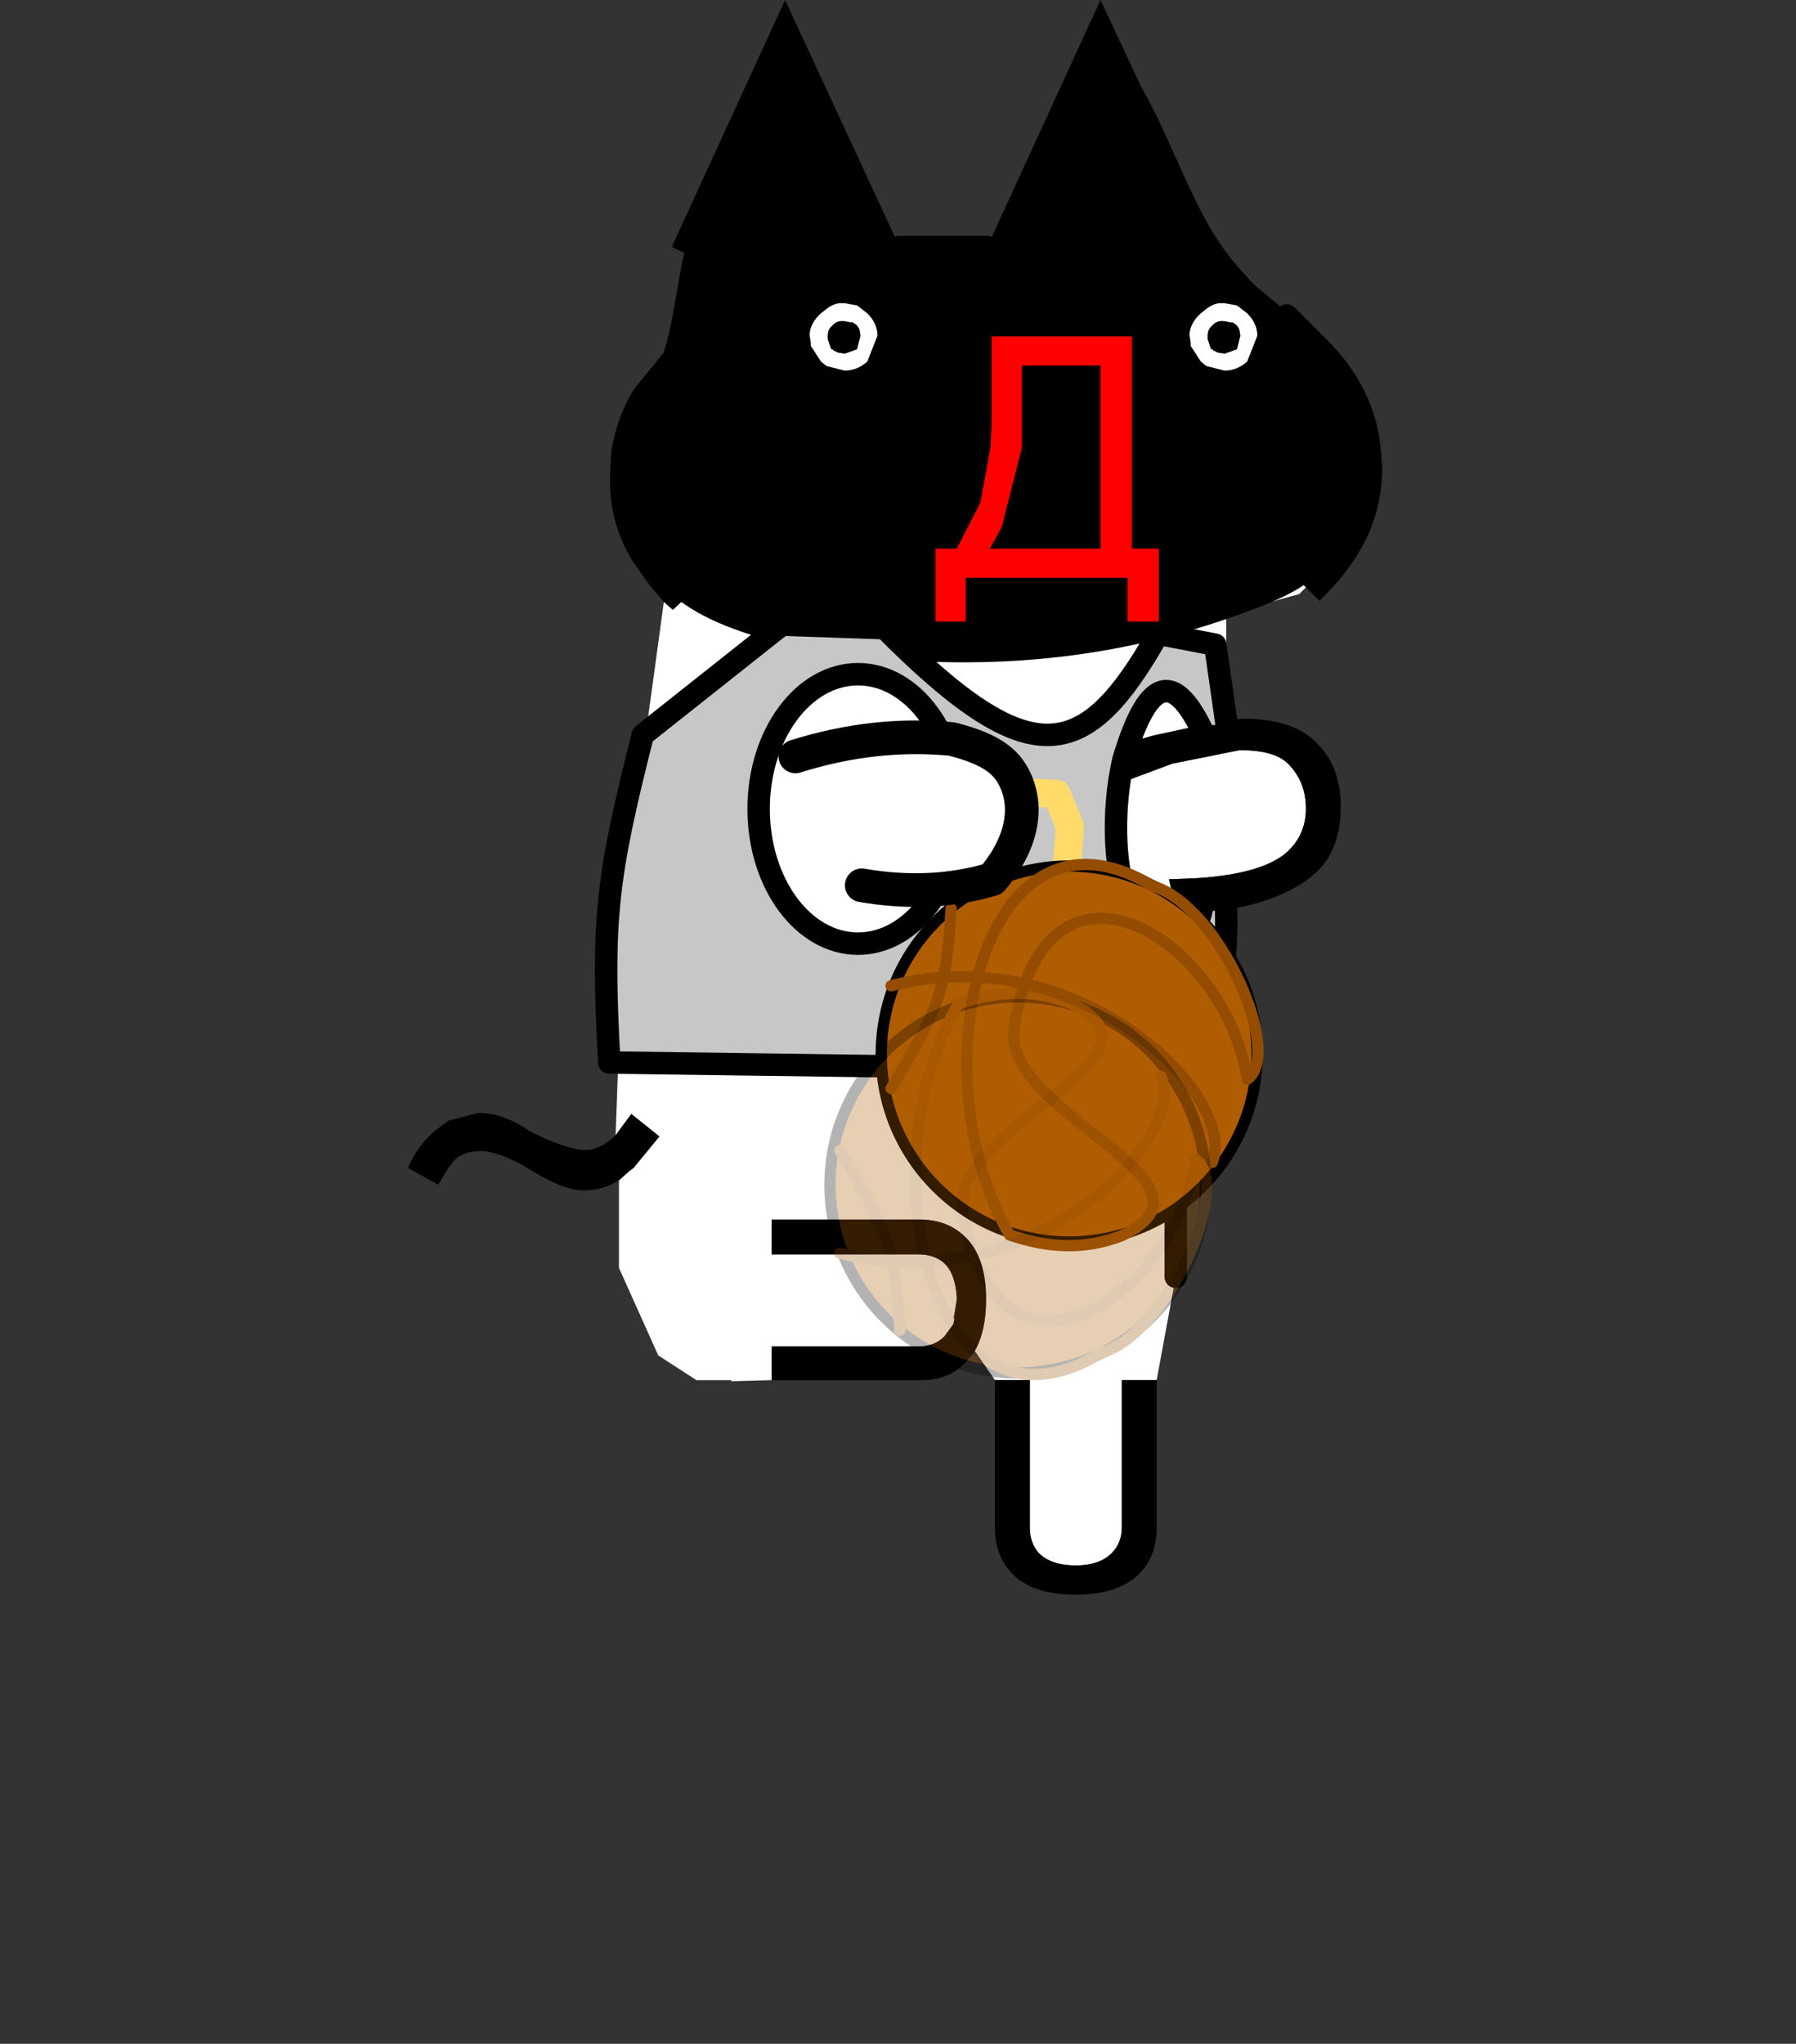 <?xml version="1.0" encoding="UTF-8" standalone="no"?>
<svg
   width="160"
   height="182"
   xml:space="preserve"
   style="fill-rule:evenodd;clip-rule:evenodd;stroke-linecap:round;stroke-linejoin:round"
   version="1.1"
   id="svg16"
   sodipodi:docname="front-walking-2-alt.svg"
   inkscape:version="1.4.2 (ebf0e940d0, 2025-05-08)"
   xmlns:inkscape="http://www.inkscape.org/namespaces/inkscape"
   xmlns:sodipodi="http://sodipodi.sourceforge.net/DTD/sodipodi-0.dtd"
   xmlns="http://www.w3.org/2000/svg"
   xmlns:svg="http://www.w3.org/2000/svg"><rect width="100%" height="100%" fill="#333333" stroke="none"/><defs
     id="defs16"><inkscape:path-effect
       effect="bspline"
       id="path-effect17"
       is_visible="true"
       lpeversion="1.3"
       weight="33.333"
       steps="2"
       helper_size="0"
       apply_no_weight="true"
       apply_with_weight="true"
       only_selected="false"
       uniform="false" /></defs><sodipodi:namedview
     id="namedview16"
     pagecolor="#535353"
     bordercolor="#000000"
     borderopacity="0.25"
     inkscape:showpageshadow="2"
     inkscape:pageopacity="0.0"
     inkscape:pagecheckerboard="true"
     inkscape:deskcolor="#d1d1d1"
     showgrid="false"
     inkscape:export-bgcolor="#2d2d2d00"
     inkscape:zoom="9.5714286"
     inkscape:cx="61.589552"
     inkscape:cy="40.119403"
     inkscape:window-width="1920"
     inkscape:window-height="1059"
     inkscape:window-x="0"
     inkscape:window-y="21"
     inkscape:window-maximized="1"
     inkscape:current-layer="svg16" /><path
     d="M10.75-56.05v-.05H4.5v3.9l-.05 1.1L4-48.65l-1.05 2H2v3.3h1.35v-1.95h7.2v1.95h1.4v-3.3h-1.2v-9.4M.4-60h3.9l1.2.55 3.85-8.6 3.9 8.6L14.5-60l3.15 3.05 1.15 1.1h-.05l-.35.4.1.1c1.4 1.367 2.167 2.883 2.3 4.55l.05.6c0 1.1-.267 2.133-.8 3.1l-.25.45-1.4 1.7.1.1-.3.3-3.25.9v4.7l-3.25.7-3.15.9.65 1.6L12.55-37l3-.6c1.033 0 1.75.2 2.15.6.533.533.8 1.2.8 2 0 .733-.25 1.35-.75 1.85-.7.7-2.067 1.117-4.1 1.25l-1.25.05.35 1.5 1.5-.05-.05 2.75-1.5 1.25v12.25l-.85 4.6H10.3V-3c0 .467-.15.85-.45 1.15-.367.367-.9.55-1.6.55-.733 0-1.283-.183-1.65-.55-.267-.3-.4-.683-.4-1.15v-6.55H4.65l-.9-1.3c.333-.6.5-1.35.5-2.25v-.25c-.033-1.133-.333-1.983-.9-2.55-.533-.533-1.217-.8-2.05-.8h-6.6v1.55h6.55c.467 0 .85.133 1.15.4.333.333.517.85.55 1.55l-.15.9h.05l-.05.25-.4.55c-.3.3-.683.45-1.15.45H-5.3v1.5l-1.8.05v-.05h-1.55l-1.7-1.1-1.75-3.9v-3.9l.45-.4.2-.15 1.15-1.4-1.25-1-.7.95.4-10.95 1.75-12.8.4.35.75-.7-1-1.1c-.967-1.233-1.467-2.567-1.5-4v-.25l.05-.9c.233-1.533 1.05-2.95 2.45-4.25l-.75-.75.5-3.95.65.3 3.85-8.6 3.85 8.6L.4-60m5.45 8.85v-3.6h3.5v8.15H4.4l.05-.05.5-.9.9-3.55v-.05m12.9-4.7-1.1-1.1 1.1 1.1M-7.15-43.6l.75-1.55v-1.35h-1.5v1.45h.55l-.55 1.45h.75m3.65-1.55v-1.35H-5v1.45h.55L-5-43.6h.75l.75-1.55"
     style="fill:#fff"
     id="path1"
     transform="matrix(2 0 0 2 79.341 142)" /><path
     style="clip-rule:evenodd;fill:#000000;fill-opacity:1;fill-rule:evenodd;stroke-linecap:round;stroke-linejoin:round"
     d="m 63.015,16.442 c -2.106,5.764 -2.257,10.872 -3.367,14.535 -1.109,3.663 -3.178,5.882 -3.754,9.958 -0.577,4.076 0.338,10.01 6.631,13.589 6.293,3.579 17.962,4.801 27.283,4.374 9.321,-0.428 16.291,-2.506 20.926,-4.155 4.635,-1.65 6.935,-2.871 8.7,-5.562 1.765,-2.691 2.995,-6.852 2.706,-10.459 -0.289,-3.607 -2.096,-6.66 -4.752,-9.063 -2.656,-2.403 -6.16,-4.156 -9.244,-9.462 C 105.06,14.891 102.397,6.033 99.7,5.417 97.003,4.802 94.274,12.428 92.315,16.671 90.356,20.913 89.167,21.771 86.616,22.335 84.066,22.899 80.154,23.169 77.698,19.037 75.243,14.905 74.244,6.372 71.714,5.315 69.183,4.258 65.122,10.678 63.015,16.442 Z"
     id="path17"
     inkscape:path-effect="#path-effect17"
     inkscape:original-d="m 61.060004,17.09795 c -0.150829,5.108053 -0.301655,10.216003 -0.452488,15.324159 -2.068168,2.218576 -4.136211,4.437017 -6.20438,6.655593 0.914966,5.934343 1.829877,11.868326 2.744844,17.802668 11.670226,1.222855 23.339743,2.445636 35.009972,3.668492 6.970867,-2.078069 13.941288,-4.156005 20.912178,-6.234079 2.30001,-1.221408 4.59987,-2.442738 6.89987,-3.664142 1.22985,-4.16126 2.45963,-8.322272 3.68949,-12.483537 -1.80748,-3.052789 -3.61485,-6.10539 -5.42233,-9.158179 -3.50451,-1.75328 -7.00881,-3.506452 -10.51332,-5.259732 C 105.06012,14.890866 102.39651,6.0329 99.732843,-2.8252449 97.00345,4.8016201 94.274111,12.428335 91.544663,20.055353 90.35561,20.913041 89.166628,21.770677 87.977574,22.628365 84.065649,22.898528 80.15388,23.168679 76.242032,23.438836 75.243007,14.905223 74.243982,6.3716125 73.244957,-2.1620002 69.183305,4.2579838 65.121655,10.677967 61.060004,17.09795 Z"
     sodipodi:nodetypes="cccccccccczcczsc"
     transform="translate(-0.396)" /><path
     d="m 100.841,29.9 v 18.9 h 2.4 v 6.5 h -2.8 v -3.9 h -14.4 v 3.9 h -2.7 v -6.5 h 1.9 l 2.1,-4.1 0.9,-4.9 0.1,-2.2 v -7.7 h 12.5 m -12.9,-7.9 10.1,-22 10.3,22 -2.5,1.1 -7.8,-17.2 -7.7,17.2 -2.4,-1.1 m 29,8.3 0.6,-0.7 c 3.4,3.134 5.234,6.734 5.5,10.8 l 0.1,1.2 c 0,2.534 -0.6,4.9 -1.8,7.1 -0.934,1.666 -2.2,3.266 -3.8,4.8 l -1.4,-1.4 2.8,-3.4 0.5,-0.9 c 1.066,-1.934 1.6,-4 1.6,-6.2 l -0.1,-1.2 c -0.266,-3.334 -1.8,-6.366 -4.6,-9.1 l -0.2,-0.2 0.7,-0.8 h 0.1 m -7.7,33.8 1.5,-0.1 c 2.934,0 5.1,0.7 6.5,2.1 1.466,1.4 2.2,3.3 2.2,5.7 0,2.466 -0.666,4.366 -2,5.7 l -0.8,0.7 c -2.134,1.6 -5.066,2.6 -8.8,3 l -3,0.1 -0.7,-3 2.5,-0.1 c 4.066,-0.266 6.8,-1.1 8.2,-2.5 1,-1 1.5,-2.234 1.5,-3.7 0,-1.6 -0.534,-2.934 -1.6,-4 -0.8,-0.8 -2.234,-1.2 -4.3,-1.2 l -6,1.2 -6.7,2.5 -1.3,-3.2 6.3,-1.8 6.5,-1.4 m -6.2,58.8 v 13.2 c 0,1.666 -0.534,3.034 -1.6,4.1 -1.266,1.2 -3.134,1.8 -5.6,1.8 -2.534,0 -4.4,-0.6 -5.6,-1.8 -1.066,-1.066 -1.6,-2.434 -1.6,-4.1 v -13.2 h 3.1 V 136 c 0,0.934 0.266,1.7 0.8,2.3 0.734,0.734 1.834,1.1 3.3,1.1 1.4,0 2.466,-0.366 3.2,-1.1 0.6,-0.6 0.9,-1.366 0.9,-2.3 v -13.1 h 3.1 m -16.2,-2.6 -0.1,0.2 -0.7,0.8 c -1,1.066 -2.3,1.6 -3.9,1.6 h -13.4 v -3 h 13.1 c 0.934,0 1.7,-0.3 2.3,-0.9 l 0.8,-1.1 0.1,-0.5 0.2,-1.6 v -0.2 c -0.066,-1.4 -0.434,-2.434 -1.1,-3.1 -0.6,-0.534 -1.366,-0.8 -2.3,-0.8 h -13.1 v -3.1 h 13.2 c 1.666,0 3.034,0.534 4.1,1.6 1.134,1.134 1.734,2.834 1.8,5.1 v 0.5 c 0,1.8 -0.334,3.3 -1,4.5 m -31.7,-15.2 c -0.934,0.6 -2,0.9 -3.2,0.9 -1.266,0 -3.034,-0.734 -5.3,-2.2 -1.6,-0.866 -2.866,-1.3 -3.8,-1.3 -1.2,0 -2.066,0.366 -2.6,1.1 l -0.3,0.4 -0.9,1.5 -2.7,-1.5 c 0.536,-1.269 1.358,-2.398 2.4,-3.3 l 1.2,-0.9 2.7,-0.7 c 1.466,0 2.966,0.534 4.5,1.6 2.2,1.134 3.9,1.7 5.1,1.7 0.8,0 1.666,-0.434 2.6,-1.3 l 1.4,-1.9 2.5,2 -2.3,2.8 -0.4,0.3 -0.9,0.8 m 4,-51.5 -1.2,-1.4 -1.5,-2.1 c -1.466,-2.334 -2.166,-4.9 -2.1,-7.7 l 0.1,-2 c 0.266,-2 0.934,-3.9 2,-5.7 l 3.5,-4.3 1.5,1.5 c -2.8,2.6 -4.434,5.434 -4.9,8.5 l -0.1,1.8 v 0.5 c 0.066,2.866 1.066,5.534 3,8 l 2,2.2 -1.5,1.4 -0.8,-0.7 m 1.8,-31.1 -1.1,-0.5 10.1,-22 10.2,22 -2.5,1.1 -7.7,-17.2 -7.7,17.2 -1.3,-0.6 m 30.1,17.2 v 0.1 l -1.8,7.1 -1,1.8 -0.1,0.1 h 9.9 V 32.5 h -7 v 7.2 m -18.7,12 -1.5,3.1 h -1.5 l 1.1,-2.9 h -1.1 V 49 h 3 v 2.7 m -7.3,3.1 h -1.5 l 1.1,-2.9 h -1.1 V 49 h 3 v 2.7 l -1.5,3.1"
     id="path2"
     sodipodi:nodetypes="cccccccccccccccccccccccccccccccccccccccccsccccccssscccccccscsssccscssscccccsccsccccccsccsscsccscsccccccccscccccccccccccccccccccccccccccccccccccccccccccccccccccc" /><path
     d="M.4-60h3.9m8.4 33.6v12.25m4.95-42.8 1.1 1.1"
     style="fill:none;fill-rule:nonzero;stroke:#000;stroke-width:1px"
     id="path3"
     transform="matrix(2 0 0 2 79.341 142)" /><path
     d="m57.264 65.446 12.391-9.819 9.154.309c12.992 13.066 17.822 12.11 24.374.498l5.074.975 1.195 8.333c-.402-.566-1.951.163-2.184-.338-2.55-5.487-4.887-5.474-7.192 2.271-1.51 6.646-.594 16.109 4.522 16.906 1.536-.695 2.388-2.414 2.697-4.949.086 1.365 1.794-.528 1.896.766.331 4.24-.916 11.336-.848 14.95l-54.066-.733c-.689-12.748-.236-16.421 2.987-29.169Zm19.174-5.408c-4.887 0-8.854 5.376-8.854 11.997 0 6.622 3.967 11.997 8.854 11.997 4.886 0 8.853-5.375 8.853-11.997 0-6.621-3.967-11.997-8.853-11.997Z"
     style="fill:#c7c7c7;stroke:#000;stroke-width:2px;stroke-linecap:butt;stroke-miterlimit:1.5"
     id="path4" /><path
     d="m91.702 66.897 3.334.161 1.189 2.903-.456 6.108-2.619 1.362 2.175 2.339-.143 7.072-2.087 1.682-2.984-.196-1.244-2.563.196-6.133 3.716-2.201-2.61-2.283-.163-6.413 1.696-1.838Z"
     style="fill:none;stroke:#ffdb69;stroke-width:2.5px;stroke-linecap:butt;stroke-miterlimit:1.5"
     transform="translate(-.909 3.635)"
     id="path5" /><circle
     cx="1505.03"
     cy="474.652"
     r="16.705"
     style="fill:#b05d02;stroke:#000;stroke-width:1px;stroke-miterlimit:1.5"
     transform="rotate(180 801.644 284.73) scale(1.002)"
     id="circle5" /><path
     d="M1536.52 481.049c-1.65 4.247 8.5 13.966 19.94 10.966"
     style="fill:none;stroke:#944d00;stroke-width:.7px;stroke-miterlimit:1.5"
     transform="rotate(180 1156.45 396.913) scale(1.435)"
     id="path6" /><path
     d="M1549.1 476.555c5.86 10.098 1.61 28.004-8.86 21.659-4.16-1.215-8.17-10.38-5.9-11.999 1.35 8.703 12.47 15.682 14.48 3.246.88-5.397-13.81-9.565-6.69-12.952 2.38-.923 4.69-.74 6.97.046Z"
     style="fill:none;stroke:#944d00;stroke-width:.7px;stroke-miterlimit:1.5"
     transform="rotate(180 1156.45 396.913) scale(1.435)"
     id="path7" /><path
     d="M1552.73 496.807c.33-5.022.57-5.887 3.73-11.166"
     style="fill:none;stroke:#944d00;stroke-width:.7px;stroke-miterlimit:1.5"
     transform="rotate(180 1156.45 396.913) scale(1.435)"
     id="path8" /><g
     inkscape:groupmode="layer"
     id="layer1"
     inkscape:label="Layer 1"
     style="fill-rule:evenodd;clip-rule:evenodd;stroke-linecap:round;stroke-linejoin:round"><path
       d="m 100.841,29.952 v 18.9 h 2.4 v 6.5 h -2.8 v -3.9 h -14.4 v 3.9 h -2.7 v -6.5 h 1.9 l 2.1,-4.1 0.9,-4.9 0.1,-2.2 v -7.7 h 12.5 m -9.8,9.8 v 0.1 l -1.8,7.1 -1,1.8 -0.1,0.1 h 9.9 v -16.3 h -7 v 7.2"
       id="path1-3"
       style="fill:#ff0000;fill-opacity:1"
       sodipodi:nodetypes="ccccccccccccccccccccccccc" /></g><g
     opacity=".3"
     id="g11"><circle
       cx="1505.03"
       cy="474.652"
       r="16.705"
       style="fill:#b05d02;stroke:#000;stroke-width:1px;stroke-miterlimit:1.5"
       transform="matrix(-1.002 0 0 1.002 1598.717 -370.085)"
       id="circle8" /><path
       d="M1536.52 481.049c-1.65 4.247 8.5 13.966 19.94 10.966"
       style="fill:none;stroke:#944d00;stroke-width:.7px;stroke-miterlimit:1.5"
       transform="matrix(-1.435 0 0 1.435 2308.33 -594.451)"
       id="path9" /><path
       d="M1549.1 476.555c5.86 10.098 1.61 28.004-8.86 21.659-4.16-1.215-8.17-10.38-5.9-11.999 1.35 8.703 12.47 15.682 14.48 3.246.88-5.397-13.81-9.565-6.69-12.952 2.38-.923 4.69-.74 6.97.046Z"
       style="fill:none;stroke:#944d00;stroke-width:.7px;stroke-miterlimit:1.5"
       transform="matrix(-1.435 0 0 1.435 2308.33 -594.451)"
       id="path10" /><path
       d="M1552.73 496.807c.33-5.022.57-5.887 3.73-11.166"
       style="fill:none;stroke:#944d00;stroke-width:.7px;stroke-miterlimit:1.5"
       transform="matrix(-1.435 0 0 1.435 2308.33 -594.451)"
       id="path11" /></g><path
     d="M70.252 68.803c4.524-2.168 9.048-3.314 13.572-3.526 3.84.403 5.331 1.406 6.318 3.14 1.162 2.041 1.304 5.054-.974 8.7-3.395 1.558-7.188 2.319-11.421 2.2"
     style="fill:#fff;stroke:#000;stroke-width:3px;stroke-linecap:butt;stroke-miterlimit:1.5"
     transform="rotate(8.229 80.608 72.303)"
     id="path12" /><g
     id="gikopoipoi_eyes_open"><path
       d="M1.35 0h.2l.55.1.45.35c.3.3.45.633.45 1L2.55 2.6c-.3.267-.633.4-1 .4l-.8-.2-.25-.2-.45-.7v-.15L0 1.45v-.1c.033-.333.2-.633.5-.9l.25-.2C.917.117 1.1.033 1.3 0h.05m.45.85L1.55.8C1.317.767 1.133.833 1 1c-.133.1-.2.25-.2.45v.15l.15.45H1l.05.05.2.1.3.05.55-.2.15-.6-.05-.3L2.1 1 2.05.95 1.9.85h-.1"
       transform="matrix(2.012 0 0 2 72.133 27)"
       id="path13"
       style="fill:#ffffff;fill-opacity:1" /><path
       d="M1.35 0h.2l.55.1.45.35c.3.3.45.633.45 1L2.55 2.6c-.3.267-.633.4-1 .4l-.8-.2-.25-.2-.45-.7v-.15L0 1.45v-.1c.033-.333.2-.633.5-.9l.25-.2C.917.117 1.1.033 1.3 0h.05m.45.85L1.55.8C1.317.767 1.133.833 1 1c-.133.1-.2.25-.2.45v.15l.15.45H1l.05.05.2.1.3.05.55-.2.15-.6-.05-.3L2.1 1 2.05.95 1.9.85h-.1"
       transform="matrix(2.012 0 0 2 105.974 27)"
       id="path14"
       style="fill:#ffffff;fill-opacity:1" /></g><g
     id="gikopoipoi_eyes_closed"
     style="display:none"><path
       d="M107.46 30.1h6.3"
       style="fill:#000000;fill-rule:nonzero;stroke:#000;stroke-width:3px;fill-opacity:1"
       id="path15" /><path
       d="M-.05 1.55H3.1"
       style="fill:#000000;fill-rule:nonzero;stroke:#000;stroke-width:1.5px;fill-opacity:1"
       transform="matrix(2 0 0 2 73.719 27)"
       id="path16" /></g></svg>
